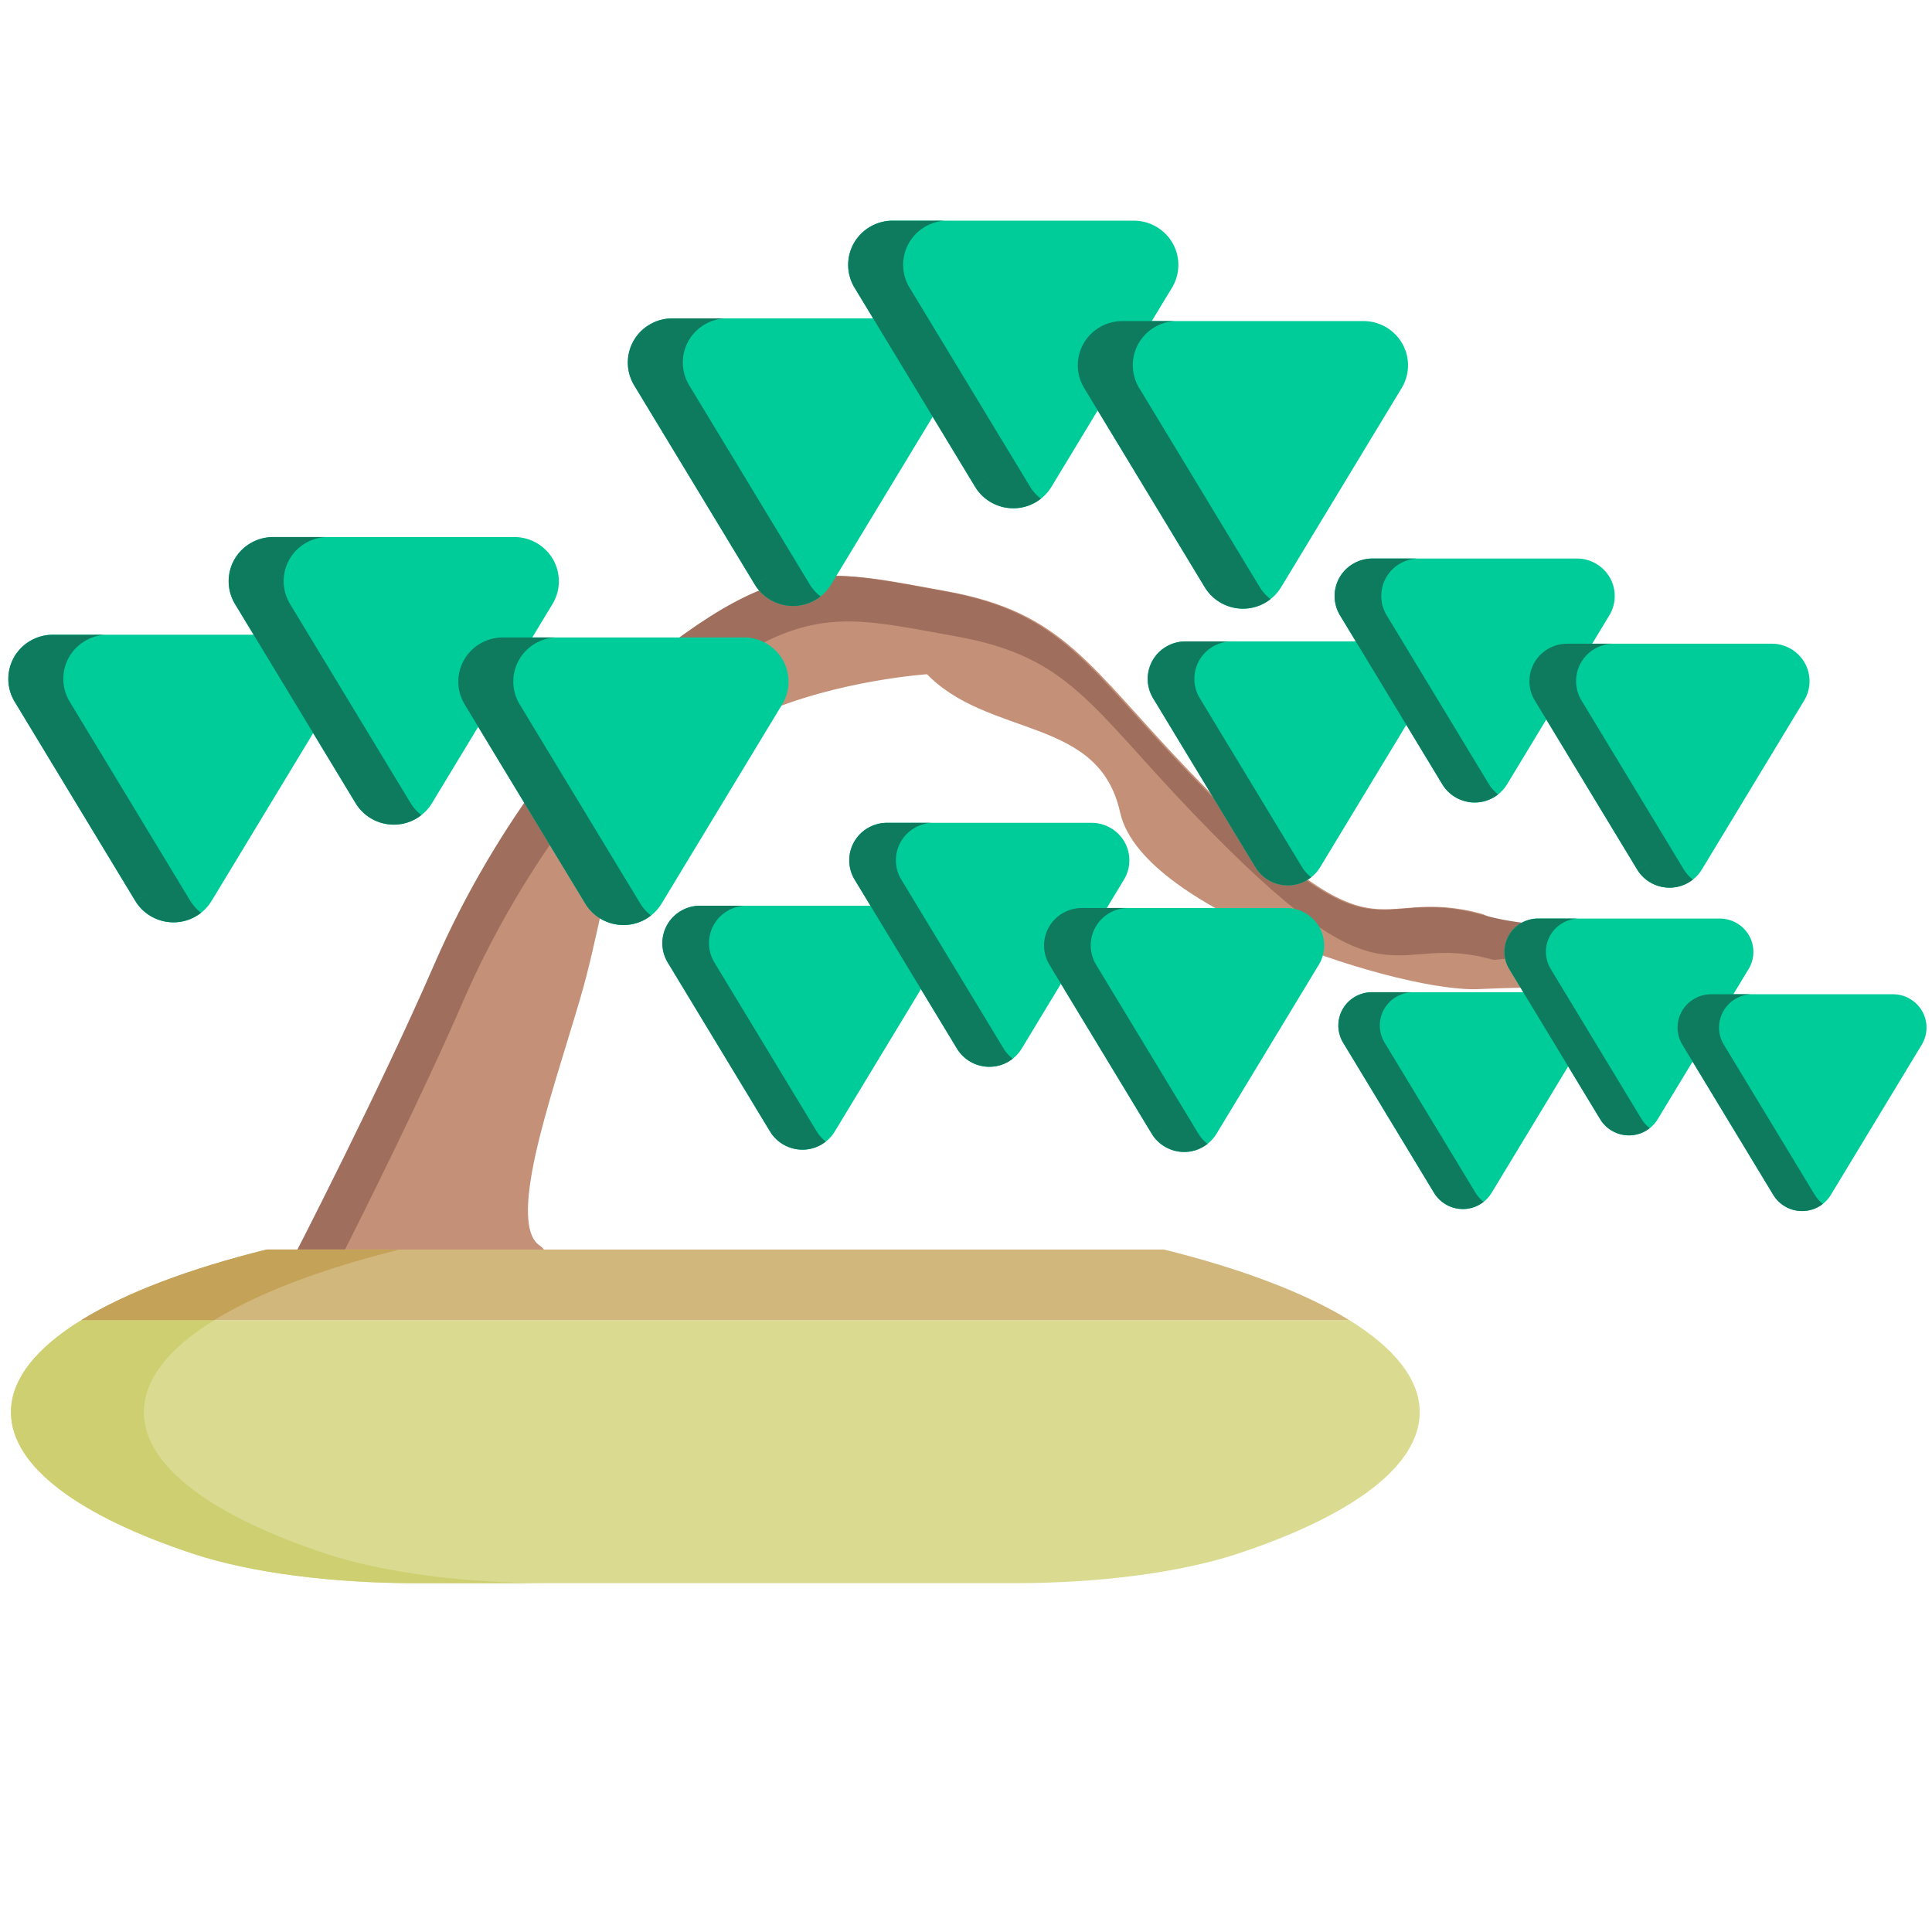<?xml version="1.0" encoding="UTF-8" standalone="no"?>
<!-- Created with Inkscape (http://www.inkscape.org/) -->

<svg
   width="500"
   height="500"
   viewBox="0 0 132.292 132.292"
   version="1.1"
   id="svg2515"
   inkscape:version="1.1.2 (b8e25be833, 2022-02-05)"
   sodipodi:docname="bonsai13s04normal.svg"
   inkscape:export-filename="C:\Users\Lenovo\Desktop\Coding\Media files\Bonsais\bonsai13.png"
   inkscape:export-xdpi="96"
   inkscape:export-ydpi="96"
   xmlns:inkscape="http://www.inkscape.org/namespaces/inkscape"
   xmlns:sodipodi="http://sodipodi.sourceforge.net/DTD/sodipodi-0.dtd"
   xmlns="http://www.w3.org/2000/svg"
   xmlns:svg="http://www.w3.org/2000/svg">
  <sodipodi:namedview
     id="namedview2517"
     pagecolor="#ffffff"
     bordercolor="#666666"
     borderopacity="1.0"
     inkscape:pageshadow="2"
     inkscape:pageopacity="0.0"
     inkscape:pagecheckerboard="0"
     inkscape:document-units="mm"
     showgrid="false"
     units="px"
     inkscape:zoom="1.4142136"
     inkscape:cx="294.50997"
     inkscape:cy="252.08356"
     inkscape:window-width="1920"
     inkscape:window-height="1001"
     inkscape:window-x="-9"
     inkscape:window-y="-9"
     inkscape:window-maximized="1"
     inkscape:current-layer="g12338" />
  <defs
     id="defs2512">
    <marker
       style="overflow:visible"
       id="Arrow1Sstart"
       refX="0.0"
       refY="0.0"
       orient="auto"
       inkscape:stockid="Arrow1Sstart"
       inkscape:isstock="true">
      <path
         transform="scale(0.2) translate(6,0)"
         style="fill-rule:evenodd;fill:context-stroke;stroke:context-stroke;stroke-width:1.0pt"
         d="M 0.0,0.0 L 5.0,-5.0 L -12.5,0.0 L 5.0,5.0 L 0.0,0.0 z "
         id="path24092" />
    </marker>
    <marker
       style="overflow:visible"
       id="Arrow1Mstart"
       refX="0.0"
       refY="0.0"
       orient="auto"
       inkscape:stockid="Arrow1Mstart"
       inkscape:isstock="true">
      <path
         transform="scale(0.4) translate(10,0)"
         style="fill-rule:evenodd;fill:context-stroke;stroke:context-stroke;stroke-width:1.0pt"
         d="M 0.0,0.0 L 5.0,-5.0 L -12.5,0.0 L 5.0,5.0 L 0.0,0.0 z "
         id="path24086" />
    </marker>
    <marker
       style="overflow:visible"
       id="Arrow1Lstart"
       refX="0.0"
       refY="0.0"
       orient="auto"
       inkscape:stockid="Arrow1Lstart"
       inkscape:isstock="true">
      <path
         transform="scale(0.8) translate(12.5,0)"
         style="fill-rule:evenodd;fill:context-stroke;stroke:context-stroke;stroke-width:1.0pt"
         d="M 0.0,0.0 L 5.0,-5.0 L -12.5,0.0 L 5.0,5.0 L 0.0,0.0 z "
         id="path24080" />
    </marker>
    <marker
       style="overflow:visible;"
       id="Arrow1Lend"
       refX="0.0"
       refY="0.0"
       orient="auto"
       inkscape:stockid="Arrow1Lend"
       inkscape:isstock="true">
      <path
         transform="scale(0.8) rotate(180) translate(12.5,0)"
         style="fill-rule:evenodd;fill:context-stroke;stroke:context-stroke;stroke-width:1.0pt;"
         d="M 0.0,0.0 L 5.0,-5.0 L -12.5,0.0 L 5.0,5.0 L 0.0,0.0 z "
         id="path24083" />
    </marker>
  </defs>
  <g
     inkscape:label="Semi-cascade Style"
     inkscape:groupmode="layer"
     id="g12338"
     style="display:inline">
    <g
       id="g34574-0"
       style="display:inline"
       transform="translate(160.286,39.431)">
      <g
         id="g17906-6-8"
         transform="translate(31.336,15.251)"
         style="display:inline">
        <path
           style="fill:#c49078;fill-opacity:1;stroke:#c49078;stroke-width:1;stroke-linecap:round;stroke-linejoin:round;stroke-miterlimit:4;stroke-dasharray:none;stroke-opacity:1"
           d="m -170.836,31.514 c 0,0 5.849,-11.335 9.617,-20.013 4.222,-9.726 10.678,-17.575 15.086,-21.004 8.499,-6.61 11.335,-5.633 19.223,-4.208 7.888,1.425 9.451,4.977 16.407,12.226 13.553,14.125 12.704,7.787 20.241,9.867 15.476,6.772 15.059,3.461 3e-6,4.159 -4.982,0.332 -22.756,-5.327 -24.172,-11.696 -1.564,-7.039 -9.395,-5.408 -13.516,-9.877 0,0 -6.429,0.387 -11.956,2.859 -11.08,4.955 -9.877,10.916 -12.476,19.753 -2.101,7.145 -5.198,15.595 -2.599,17.414 2.599,1.819 -15.855,0.52 -15.855,0.52 z"
           id="path17902-7-4"
           sodipodi:nodetypes="cssssccsssssc" />
        <path
           id="path17902-7-7-0"
           style="display:inline;fill:#9f6e5c;fill-opacity:1;stroke:#9f6e5c;stroke-width:3.78;stroke-linecap:round;stroke-linejoin:round;stroke-miterlimit:4;stroke-dasharray:none;stroke-opacity:1"
           d="m -388.848,1.9 c -13.242,-0.201 -24.957,4.212 -45.033,19.826 -16.66,12.957 -41.058,42.626 -57.016,79.385 -14.239,32.801 -36.348,75.641 -36.348,75.641 0,0 4.103,0.255 7.832,0.48 6.946,-13.711 21.905,-43.679 32.516,-68.121 15.958,-36.759 40.355,-66.428 57.016,-79.385 32.122,-24.983 42.841,-21.29 72.654,-15.904 29.814,5.386 35.723,18.813 62.01,46.209 51.223,53.385 48.014,29.432 76.502,37.291 43.236,-4.667 55.035,3.265 44.818,-0.033 -15.08,-8.592 -27.182,-1.998 -48.818,-7.967 -28.488,-7.859 -25.279,16.094 -76.502,-37.291 -26.287,-27.396 -32.196,-40.823 -62.01,-46.209 -11.18,-2.02 -19.676,-3.801 -27.621,-3.922 z"
           transform="matrix(0.265,0,0,0.265,-31.336,-15.251)"
           sodipodi:nodetypes="sssccssssccssss" />
      </g>
    </g>
    <g
       id="g74342-4-2"
       transform="matrix(1.843,0,0,0.552,-197.898,53.609)"
       style="display:inline">
      <path
         d="m 157.512,66.643 c 1.672,3.454 2.614,7.327 2.614,11.416 0,6.763 -2.565,12.929 -6.777,17.572 -2.117,2.332 -5.133,3.641 -8.283,3.641 h -22.221 c -3.15,0 -6.167,-1.305 -8.283,-3.641 -4.212,-4.643 -6.777,-10.809 -6.777,-17.572 0,-4.089 0.938,-7.962 2.614,-11.416 h 47.001 l 0.088,-0.046 c 0.011,0.014 0.018,0.032 0.025,0.046 v 0"
         style="fill:#dadb90;fill-opacity:1;fill-rule:nonzero;stroke:none;stroke-width:0.035"
         id="path82-3-6" />
      <path
         d="m 119.504,95.631 c -4.212,-4.643 -6.78,-10.809 -6.78,-17.572 0,-4.089 0.938,-7.962 2.614,-11.416 h -4.939 c -1.676,3.454 -2.614,7.327 -2.614,11.416 0,6.763 2.565,12.929 6.777,17.572 2.117,2.335 5.133,3.641 8.283,3.641 h 4.942 c -3.15,0 -6.17,-1.305 -8.283,-3.641"
         style="fill:#cecf71;fill-opacity:1;fill-rule:nonzero;stroke:none;stroke-width:0.035"
         id="path90-0-79" />
      <path
         d="m 150.626,57.883 h -33.345 c -2.865,2.374 -5.218,5.341 -6.862,8.714 -0.007,0.014 -0.014,0.032 -0.021,0.046 h 47.001 l 0.088,-0.046 c -1.644,-3.373 -3.997,-6.339 -6.862,-8.714 v 0"
         style="fill:#d2b77d;fill-opacity:1;fill-rule:nonzero;stroke:none;stroke-width:0.035"
         id="path94-7-3" />
      <path
         d="m 122.224,57.883 h -4.942 c -2.865,2.374 -5.218,5.341 -6.862,8.714 -0.007,0.014 -0.014,0.032 -0.021,0.046 h 4.939 c 0.007,-0.014 0.014,-0.032 0.021,-0.046 1.647,-3.373 3.997,-6.339 6.865,-8.714"
         style="fill:#c4a257;fill-opacity:1;fill-rule:nonzero;stroke:none;stroke-width:0.035"
         id="path96-6-8" />
    </g>
    <g
       id="g71859-9-1-2-7"
       transform="matrix(0.646,0,0,0.646,-40.349,8.074)"
       style="display:inline">
      <g
         id="g71795-0-41-5-1"
         transform="matrix(1,0,0,-1,18.256,86.475)">
        <path
           fill="#000000"
           d="m 128.252,34.743 a 4.744,4.744 0 0 0 -4.03,2.249 l 1.445,0.885 -1.45,-0.876 -12.814,21.164 -0.013,0.023 a 4.663,4.663 0 0 0 1.696,6.395 c 0.709,0.413 1.513,0.634 2.335,0.644 h 25.664 a 4.744,4.744 0 0 0 4.044,-2.36 4.66,4.66 0 0 0 -0.014,-4.679 l -12.825,-21.187 -0.007,-0.009 a 4.706,4.706 0 0 0 -4.03,-2.249 z"
           id="path2-15-6-8-7-7"
           style="fill:#00cc99;fill-opacity:1;stroke-width:2.258" />
        <path
           id="path2-15-1-0-4-75-7"
           style="display:inline;fill:#0e7b5f;fill-opacity:1;stroke-width:2.258"
           d="m 128.252,34.743 a 4.744,4.744 0 0 0 -4.03,2.249 l 1.445,0.885 -1.45,-0.876 -12.814,21.164 -0.013,0.022 a 4.663,4.663 0 0 0 1.696,6.395 c 0.709,0.413 1.513,0.634 2.335,0.643 h 5.619 c -0.749,-0.041 -1.477,-0.257 -2.125,-0.635 a 4.663,4.663 0 0 1 -1.696,-6.394 l 0.013,-0.023 12.814,-21.164 1.45,0.876 -1.445,-0.885 a 4.744,4.744 0 0 1 1.126,-1.245 4.706,4.706 0 0 0 -2.923,-1.013 z" />
      </g>
      <g
         id="g71795-9-7-2-8-8"
         transform="matrix(1,0,0,-1,41.611,76.119)"
         style="display:inline">
        <path
           fill="#000000"
           d="m 128.252,34.743 a 4.744,4.744 0 0 0 -4.03,2.249 l 1.445,0.885 -1.45,-0.876 -12.814,21.164 -0.013,0.023 a 4.663,4.663 0 0 0 1.696,6.395 c 0.709,0.413 1.513,0.634 2.335,0.644 h 25.664 a 4.744,4.744 0 0 0 4.044,-2.36 4.66,4.66 0 0 0 -0.014,-4.679 l -12.825,-21.187 -0.007,-0.009 a 4.706,4.706 0 0 0 -4.03,-2.249 z"
           id="path2-15-5-8-15-4-6"
           style="fill:#00cc99;fill-opacity:1;stroke-width:2.258" />
        <path
           id="path2-15-1-5-8-87-9-7"
           style="display:inline;fill:#0e7b5f;fill-opacity:1;stroke-width:2.258"
           d="m 128.252,34.743 a 4.744,4.744 0 0 0 -4.03,2.249 l 1.445,0.885 -1.45,-0.876 -12.814,21.164 -0.013,0.022 a 4.663,4.663 0 0 0 1.696,6.395 c 0.709,0.413 1.513,0.634 2.335,0.643 h 5.619 c -0.749,-0.041 -1.477,-0.257 -2.125,-0.635 a 4.663,4.663 0 0 1 -1.696,-6.394 l 0.013,-0.023 12.814,-21.164 1.45,0.876 -1.445,-0.885 a 4.744,4.744 0 0 1 1.126,-1.245 4.706,4.706 0 0 0 -2.923,-1.013 z" />
      </g>
      <g
         id="g71795-4-2-80-2-1"
         transform="matrix(1,0,0,-1,65.953,86.761)"
         style="display:inline">
        <path
           fill="#000000"
           d="m 128.252,34.743 a 4.744,4.744 0 0 0 -4.03,2.249 l 1.445,0.885 -1.45,-0.876 -12.814,21.164 -0.013,0.023 a 4.663,4.663 0 0 0 1.696,6.395 c 0.709,0.413 1.513,0.634 2.335,0.644 h 25.664 a 4.744,4.744 0 0 0 4.044,-2.36 4.66,4.66 0 0 0 -0.014,-4.679 l -12.825,-21.187 -0.007,-0.009 a 4.706,4.706 0 0 0 -4.03,-2.249 z"
           id="path2-15-8-9-3-0-1"
           style="fill:#00cc99;fill-opacity:1;stroke-width:2.258" />
        <path
           id="path2-15-1-1-5-56-1-4"
           style="display:inline;fill:#0e7b5f;fill-opacity:1;stroke-width:2.258"
           d="m 128.252,34.743 a 4.744,4.744 0 0 0 -4.03,2.249 l 1.445,0.885 -1.45,-0.876 -12.814,21.164 -0.013,0.022 a 4.663,4.663 0 0 0 1.696,6.395 c 0.709,0.413 1.513,0.634 2.335,0.643 h 5.619 c -0.749,-0.041 -1.477,-0.257 -2.125,-0.635 a 4.663,4.663 0 0 1 -1.696,-6.394 l 0.013,-0.023 12.814,-21.164 1.45,0.876 -1.445,-0.885 a 4.744,4.744 0 0 1 1.126,-1.245 4.706,4.706 0 0 0 -2.923,-1.013 z" />
      </g>
    </g>
    <g
       id="g71859-9-1-2-1"
       transform="matrix(0.646,0,0,0.646,-82.769,29.737)"
       style="display:inline">
      <g
         id="g71795-0-41-5-9"
         transform="matrix(1,0,0,-1,18.256,86.475)">
        <path
           fill="#000000"
           d="m 128.252,34.743 a 4.744,4.744 0 0 0 -4.03,2.249 l 1.445,0.885 -1.45,-0.876 -12.814,21.164 -0.013,0.023 a 4.663,4.663 0 0 0 1.696,6.395 c 0.709,0.413 1.513,0.634 2.335,0.644 h 25.664 a 4.744,4.744 0 0 0 4.044,-2.36 4.66,4.66 0 0 0 -0.014,-4.679 l -12.825,-21.187 -0.007,-0.009 a 4.706,4.706 0 0 0 -4.03,-2.249 z"
           id="path2-15-6-8-7-4"
           style="fill:#00cc99;fill-opacity:1;stroke-width:2.258" />
        <path
           id="path2-15-1-0-4-75-5"
           style="display:inline;fill:#0e7b5f;fill-opacity:1;stroke-width:2.258"
           d="m 128.252,34.743 a 4.744,4.744 0 0 0 -4.03,2.249 l 1.445,0.885 -1.45,-0.876 -12.814,21.164 -0.013,0.022 a 4.663,4.663 0 0 0 1.696,6.395 c 0.709,0.413 1.513,0.634 2.335,0.643 h 5.619 c -0.749,-0.041 -1.477,-0.257 -2.125,-0.635 a 4.663,4.663 0 0 1 -1.696,-6.394 l 0.013,-0.023 12.814,-21.164 1.45,0.876 -1.445,-0.885 a 4.744,4.744 0 0 1 1.126,-1.245 4.706,4.706 0 0 0 -2.923,-1.013 z" />
      </g>
      <g
         id="g71795-9-7-2-8-3"
         transform="matrix(1,0,0,-1,41.611,76.119)"
         style="display:inline">
        <path
           fill="#000000"
           d="m 128.252,34.743 a 4.744,4.744 0 0 0 -4.03,2.249 l 1.445,0.885 -1.45,-0.876 -12.814,21.164 -0.013,0.023 a 4.663,4.663 0 0 0 1.696,6.395 c 0.709,0.413 1.513,0.634 2.335,0.644 h 25.664 a 4.744,4.744 0 0 0 4.044,-2.36 4.66,4.66 0 0 0 -0.014,-4.679 l -12.825,-21.187 -0.007,-0.009 a 4.706,4.706 0 0 0 -4.03,-2.249 z"
           id="path2-15-5-8-15-4-5"
           style="fill:#00cc99;fill-opacity:1;stroke-width:2.258" />
        <path
           id="path2-15-1-5-8-87-9-3"
           style="display:inline;fill:#0e7b5f;fill-opacity:1;stroke-width:2.258"
           d="m 128.252,34.743 a 4.744,4.744 0 0 0 -4.03,2.249 l 1.445,0.885 -1.45,-0.876 -12.814,21.164 -0.013,0.022 a 4.663,4.663 0 0 0 1.696,6.395 c 0.709,0.413 1.513,0.634 2.335,0.643 h 5.619 c -0.749,-0.041 -1.477,-0.257 -2.125,-0.635 a 4.663,4.663 0 0 1 -1.696,-6.394 l 0.013,-0.023 12.814,-21.164 1.45,0.876 -1.445,-0.885 a 4.744,4.744 0 0 1 1.126,-1.245 4.706,4.706 0 0 0 -2.923,-1.013 z" />
      </g>
      <g
         id="g71795-4-2-80-2-3"
         transform="matrix(1,0,0,-1,65.953,86.761)"
         style="display:inline">
        <path
           fill="#000000"
           d="m 128.252,34.743 a 4.744,4.744 0 0 0 -4.03,2.249 l 1.445,0.885 -1.45,-0.876 -12.814,21.164 -0.013,0.023 a 4.663,4.663 0 0 0 1.696,6.395 c 0.709,0.413 1.513,0.634 2.335,0.644 h 25.664 a 4.744,4.744 0 0 0 4.044,-2.36 4.66,4.66 0 0 0 -0.014,-4.679 l -12.825,-21.187 -0.007,-0.009 a 4.706,4.706 0 0 0 -4.03,-2.249 z"
           id="path2-15-8-9-3-0-10"
           style="fill:#00cc99;fill-opacity:1;stroke-width:2.258" />
        <path
           id="path2-15-1-1-5-56-1-7"
           style="display:inline;fill:#0e7b5f;fill-opacity:1;stroke-width:2.258"
           d="m 128.252,34.743 a 4.744,4.744 0 0 0 -4.03,2.249 l 1.445,0.885 -1.45,-0.876 -12.814,21.164 -0.013,0.022 a 4.663,4.663 0 0 0 1.696,6.395 c 0.709,0.413 1.513,0.634 2.335,0.643 h 5.619 c -0.749,-0.041 -1.477,-0.257 -2.125,-0.635 a 4.663,4.663 0 0 1 -1.696,-6.394 l 0.013,-0.023 12.814,-21.164 1.45,0.876 -1.445,-0.885 a 4.744,4.744 0 0 1 1.126,-1.245 4.706,4.706 0 0 0 -2.923,-1.013 z" />
      </g>
    </g>
    <g
       id="g71859-9-1-2-1-1"
       transform="matrix(0.487,0,0,0.487,28.816,57.593)"
       style="display:inline">
      <g
         id="g71795-0-41-5-9-9"
         transform="matrix(1,0,0,-1,18.256,86.475)">
        <path
           fill="#000000"
           d="m 128.252,34.743 a 4.744,4.744 0 0 0 -4.03,2.249 l 1.445,0.885 -1.45,-0.876 -12.814,21.164 -0.013,0.023 a 4.663,4.663 0 0 0 1.696,6.395 c 0.709,0.413 1.513,0.634 2.335,0.644 h 25.664 a 4.744,4.744 0 0 0 4.044,-2.36 4.66,4.66 0 0 0 -0.014,-4.679 l -12.825,-21.187 -0.007,-0.009 a 4.706,4.706 0 0 0 -4.03,-2.249 z"
           id="path2-15-6-8-7-4-0"
           style="fill:#00cc99;fill-opacity:1;stroke-width:2.258" />
        <path
           id="path2-15-1-0-4-75-5-8"
           style="display:inline;fill:#0e7b5f;fill-opacity:1;stroke-width:2.258"
           d="m 128.252,34.743 a 4.744,4.744 0 0 0 -4.03,2.249 l 1.445,0.885 -1.45,-0.876 -12.814,21.164 -0.013,0.022 a 4.663,4.663 0 0 0 1.696,6.395 c 0.709,0.413 1.513,0.634 2.335,0.643 h 5.619 c -0.749,-0.041 -1.477,-0.257 -2.125,-0.635 a 4.663,4.663 0 0 1 -1.696,-6.394 l 0.013,-0.023 12.814,-21.164 1.45,0.876 -1.445,-0.885 a 4.744,4.744 0 0 1 1.126,-1.245 4.706,4.706 0 0 0 -2.923,-1.013 z" />
      </g>
      <g
         id="g71795-9-7-2-8-3-1"
         transform="matrix(1,0,0,-1,41.611,76.119)"
         style="display:inline">
        <path
           fill="#000000"
           d="m 128.252,34.743 a 4.744,4.744 0 0 0 -4.03,2.249 l 1.445,0.885 -1.45,-0.876 -12.814,21.164 -0.013,0.023 a 4.663,4.663 0 0 0 1.696,6.395 c 0.709,0.413 1.513,0.634 2.335,0.644 h 25.664 a 4.744,4.744 0 0 0 4.044,-2.36 4.66,4.66 0 0 0 -0.014,-4.679 l -12.825,-21.187 -0.007,-0.009 a 4.706,4.706 0 0 0 -4.03,-2.249 z"
           id="path2-15-5-8-15-4-5-3"
           style="fill:#00cc99;fill-opacity:1;stroke-width:2.258" />
        <path
           id="path2-15-1-5-8-87-9-3-1"
           style="display:inline;fill:#0e7b5f;fill-opacity:1;stroke-width:2.258"
           d="m 128.252,34.743 a 4.744,4.744 0 0 0 -4.03,2.249 l 1.445,0.885 -1.45,-0.876 -12.814,21.164 -0.013,0.022 a 4.663,4.663 0 0 0 1.696,6.395 c 0.709,0.413 1.513,0.634 2.335,0.643 h 5.619 c -0.749,-0.041 -1.477,-0.257 -2.125,-0.635 a 4.663,4.663 0 0 1 -1.696,-6.394 l 0.013,-0.023 12.814,-21.164 1.45,0.876 -1.445,-0.885 a 4.744,4.744 0 0 1 1.126,-1.245 4.706,4.706 0 0 0 -2.923,-1.013 z" />
      </g>
      <g
         id="g71795-4-2-80-2-3-5"
         transform="matrix(1,0,0,-1,65.953,86.761)"
         style="display:inline">
        <path
           fill="#000000"
           d="m 128.252,34.743 a 4.744,4.744 0 0 0 -4.03,2.249 l 1.445,0.885 -1.45,-0.876 -12.814,21.164 -0.013,0.023 a 4.663,4.663 0 0 0 1.696,6.395 c 0.709,0.413 1.513,0.634 2.335,0.644 h 25.664 a 4.744,4.744 0 0 0 4.044,-2.36 4.66,4.66 0 0 0 -0.014,-4.679 l -12.825,-21.187 -0.007,-0.009 a 4.706,4.706 0 0 0 -4.03,-2.249 z"
           id="path2-15-8-9-3-0-10-3"
           style="fill:#00cc99;fill-opacity:1;stroke-width:2.258" />
        <path
           id="path2-15-1-1-5-56-1-7-3"
           style="display:inline;fill:#0e7b5f;fill-opacity:1;stroke-width:2.258"
           d="m 128.252,34.743 a 4.744,4.744 0 0 0 -4.03,2.249 l 1.445,0.885 -1.45,-0.876 -12.814,21.164 -0.013,0.022 a 4.663,4.663 0 0 0 1.696,6.395 c 0.709,0.413 1.513,0.634 2.335,0.643 h 5.619 c -0.749,-0.041 -1.477,-0.257 -2.125,-0.635 a 4.663,4.663 0 0 1 -1.696,-6.394 l 0.013,-0.023 12.814,-21.164 1.45,0.876 -1.445,-0.885 a 4.744,4.744 0 0 1 1.126,-1.245 4.706,4.706 0 0 0 -2.923,-1.013 z" />
      </g>
    </g>
    <g
       id="g71859-9-1-2-8"
       transform="matrix(0.548,0,0,0.548,7.892,32.276)"
       style="display:inline">
      <g
         id="g71795-0-41-5-0"
         transform="matrix(1,0,0,-1,18.256,86.475)">
        <path
           fill="#000000"
           d="m 128.252,34.743 a 4.744,4.744 0 0 0 -4.03,2.249 l 1.445,0.885 -1.45,-0.876 -12.814,21.164 -0.013,0.023 a 4.663,4.663 0 0 0 1.696,6.395 c 0.709,0.413 1.513,0.634 2.335,0.644 h 25.664 a 4.744,4.744 0 0 0 4.044,-2.36 4.66,4.66 0 0 0 -0.014,-4.679 l -12.825,-21.187 -0.007,-0.009 a 4.706,4.706 0 0 0 -4.03,-2.249 z"
           id="path2-15-6-8-7-8"
           style="fill:#00cc99;fill-opacity:1;stroke-width:2.258" />
        <path
           id="path2-15-1-0-4-75-0"
           style="display:inline;fill:#0e7b5f;fill-opacity:1;stroke-width:2.258"
           d="m 128.252,34.743 a 4.744,4.744 0 0 0 -4.03,2.249 l 1.445,0.885 -1.45,-0.876 -12.814,21.164 -0.013,0.022 a 4.663,4.663 0 0 0 1.696,6.395 c 0.709,0.413 1.513,0.634 2.335,0.643 h 5.619 c -0.749,-0.041 -1.477,-0.257 -2.125,-0.635 a 4.663,4.663 0 0 1 -1.696,-6.394 l 0.013,-0.023 12.814,-21.164 1.45,0.876 -1.445,-0.885 a 4.744,4.744 0 0 1 1.126,-1.245 4.706,4.706 0 0 0 -2.923,-1.013 z" />
      </g>
      <g
         id="g71795-9-7-2-8-83"
         transform="matrix(1,0,0,-1,41.611,76.119)"
         style="display:inline">
        <path
           fill="#000000"
           d="m 128.252,34.743 a 4.744,4.744 0 0 0 -4.03,2.249 l 1.445,0.885 -1.45,-0.876 -12.814,21.164 -0.013,0.023 a 4.663,4.663 0 0 0 1.696,6.395 c 0.709,0.413 1.513,0.634 2.335,0.644 h 25.664 a 4.744,4.744 0 0 0 4.044,-2.36 4.66,4.66 0 0 0 -0.014,-4.679 l -12.825,-21.187 -0.007,-0.009 a 4.706,4.706 0 0 0 -4.03,-2.249 z"
           id="path2-15-5-8-15-4-7"
           style="fill:#00cc99;fill-opacity:1;stroke-width:2.258" />
        <path
           id="path2-15-1-5-8-87-9-35"
           style="display:inline;fill:#0e7b5f;fill-opacity:1;stroke-width:2.258"
           d="m 128.252,34.743 a 4.744,4.744 0 0 0 -4.03,2.249 l 1.445,0.885 -1.45,-0.876 -12.814,21.164 -0.013,0.022 a 4.663,4.663 0 0 0 1.696,6.395 c 0.709,0.413 1.513,0.634 2.335,0.643 h 5.619 c -0.749,-0.041 -1.477,-0.257 -2.125,-0.635 a 4.663,4.663 0 0 1 -1.696,-6.394 l 0.013,-0.023 12.814,-21.164 1.45,0.876 -1.445,-0.885 a 4.744,4.744 0 0 1 1.126,-1.245 4.706,4.706 0 0 0 -2.923,-1.013 z" />
      </g>
      <g
         id="g71795-4-2-80-2-9"
         transform="matrix(1,0,0,-1,65.953,86.761)"
         style="display:inline">
        <path
           fill="#000000"
           d="m 128.252,34.743 a 4.744,4.744 0 0 0 -4.03,2.249 l 1.445,0.885 -1.45,-0.876 -12.814,21.164 -0.013,0.023 a 4.663,4.663 0 0 0 1.696,6.395 c 0.709,0.413 1.513,0.634 2.335,0.644 h 25.664 a 4.744,4.744 0 0 0 4.044,-2.36 4.66,4.66 0 0 0 -0.014,-4.679 l -12.825,-21.187 -0.007,-0.009 a 4.706,4.706 0 0 0 -4.03,-2.249 z"
           id="path2-15-8-9-3-0-6"
           style="fill:#00cc99;fill-opacity:1;stroke-width:2.258" />
        <path
           id="path2-15-1-1-5-56-1-0"
           style="display:inline;fill:#0e7b5f;fill-opacity:1;stroke-width:2.258"
           d="m 128.252,34.743 a 4.744,4.744 0 0 0 -4.03,2.249 l 1.445,0.885 -1.45,-0.876 -12.814,21.164 -0.013,0.022 a 4.663,4.663 0 0 0 1.696,6.395 c 0.709,0.413 1.513,0.634 2.335,0.643 h 5.619 c -0.749,-0.041 -1.477,-0.257 -2.125,-0.635 a 4.663,4.663 0 0 1 -1.696,-6.394 l 0.013,-0.023 12.814,-21.164 1.45,0.876 -1.445,-0.885 a 4.744,4.744 0 0 1 1.126,-1.245 4.706,4.706 0 0 0 -2.923,-1.013 z" />
      </g>
    </g>
    <g
       id="g71859-9-1-2-8-9"
       transform="matrix(0.548,0,0,0.548,-25.343,50.373)"
       style="display:inline">
      <g
         id="g71795-0-41-5-0-5"
         transform="matrix(1,0,0,-1,18.256,86.475)">
        <path
           fill="#000000"
           d="m 128.252,34.743 a 4.744,4.744 0 0 0 -4.03,2.249 l 1.445,0.885 -1.45,-0.876 -12.814,21.164 -0.013,0.023 a 4.663,4.663 0 0 0 1.696,6.395 c 0.709,0.413 1.513,0.634 2.335,0.644 h 25.664 a 4.744,4.744 0 0 0 4.044,-2.36 4.66,4.66 0 0 0 -0.014,-4.679 l -12.825,-21.187 -0.007,-0.009 a 4.706,4.706 0 0 0 -4.03,-2.249 z"
           id="path2-15-6-8-7-8-9"
           style="fill:#00cc99;fill-opacity:1;stroke-width:2.258" />
        <path
           id="path2-15-1-0-4-75-0-2"
           style="display:inline;fill:#0e7b5f;fill-opacity:1;stroke-width:2.258"
           d="m 128.252,34.743 a 4.744,4.744 0 0 0 -4.03,2.249 l 1.445,0.885 -1.45,-0.876 -12.814,21.164 -0.013,0.022 a 4.663,4.663 0 0 0 1.696,6.395 c 0.709,0.413 1.513,0.634 2.335,0.643 h 5.619 c -0.749,-0.041 -1.477,-0.257 -2.125,-0.635 a 4.663,4.663 0 0 1 -1.696,-6.394 l 0.013,-0.023 12.814,-21.164 1.45,0.876 -1.445,-0.885 a 4.744,4.744 0 0 1 1.126,-1.245 4.706,4.706 0 0 0 -2.923,-1.013 z" />
      </g>
      <g
         id="g71795-9-7-2-8-83-1"
         transform="matrix(1,0,0,-1,41.611,76.119)"
         style="display:inline">
        <path
           fill="#000000"
           d="m 128.252,34.743 a 4.744,4.744 0 0 0 -4.03,2.249 l 1.445,0.885 -1.45,-0.876 -12.814,21.164 -0.013,0.023 a 4.663,4.663 0 0 0 1.696,6.395 c 0.709,0.413 1.513,0.634 2.335,0.644 h 25.664 a 4.744,4.744 0 0 0 4.044,-2.36 4.66,4.66 0 0 0 -0.014,-4.679 l -12.825,-21.187 -0.007,-0.009 a 4.706,4.706 0 0 0 -4.03,-2.249 z"
           id="path2-15-5-8-15-4-7-8"
           style="fill:#00cc99;fill-opacity:1;stroke-width:2.258" />
        <path
           id="path2-15-1-5-8-87-9-35-3"
           style="display:inline;fill:#0e7b5f;fill-opacity:1;stroke-width:2.258"
           d="m 128.252,34.743 a 4.744,4.744 0 0 0 -4.03,2.249 l 1.445,0.885 -1.45,-0.876 -12.814,21.164 -0.013,0.022 a 4.663,4.663 0 0 0 1.696,6.395 c 0.709,0.413 1.513,0.634 2.335,0.643 h 5.619 c -0.749,-0.041 -1.477,-0.257 -2.125,-0.635 a 4.663,4.663 0 0 1 -1.696,-6.394 l 0.013,-0.023 12.814,-21.164 1.45,0.876 -1.445,-0.885 a 4.744,4.744 0 0 1 1.126,-1.245 4.706,4.706 0 0 0 -2.923,-1.013 z" />
      </g>
      <g
         id="g71795-4-2-80-2-9-9"
         transform="matrix(1,0,0,-1,65.953,86.761)"
         style="display:inline">
        <path
           fill="#000000"
           d="m 128.252,34.743 a 4.744,4.744 0 0 0 -4.03,2.249 l 1.445,0.885 -1.45,-0.876 -12.814,21.164 -0.013,0.023 a 4.663,4.663 0 0 0 1.696,6.395 c 0.709,0.413 1.513,0.634 2.335,0.644 h 25.664 a 4.744,4.744 0 0 0 4.044,-2.36 4.66,4.66 0 0 0 -0.014,-4.679 l -12.825,-21.187 -0.007,-0.009 a 4.706,4.706 0 0 0 -4.03,-2.249 z"
           id="path2-15-8-9-3-0-6-7"
           style="fill:#00cc99;fill-opacity:1;stroke-width:2.258" />
        <path
           id="path2-15-1-1-5-56-1-0-4"
           style="display:inline;fill:#0e7b5f;fill-opacity:1;stroke-width:2.258"
           d="m 128.252,34.743 a 4.744,4.744 0 0 0 -4.03,2.249 l 1.445,0.885 -1.45,-0.876 -12.814,21.164 -0.013,0.022 a 4.663,4.663 0 0 0 1.696,6.395 c 0.709,0.413 1.513,0.634 2.335,0.643 h 5.619 c -0.749,-0.041 -1.477,-0.257 -2.125,-0.635 a 4.663,4.663 0 0 1 -1.696,-6.394 l 0.013,-0.023 12.814,-21.164 1.45,0.876 -1.445,-0.885 a 4.744,4.744 0 0 1 1.126,-1.245 4.706,4.706 0 0 0 -2.923,-1.013 z" />
      </g>
    </g>
  </g>
</svg>

